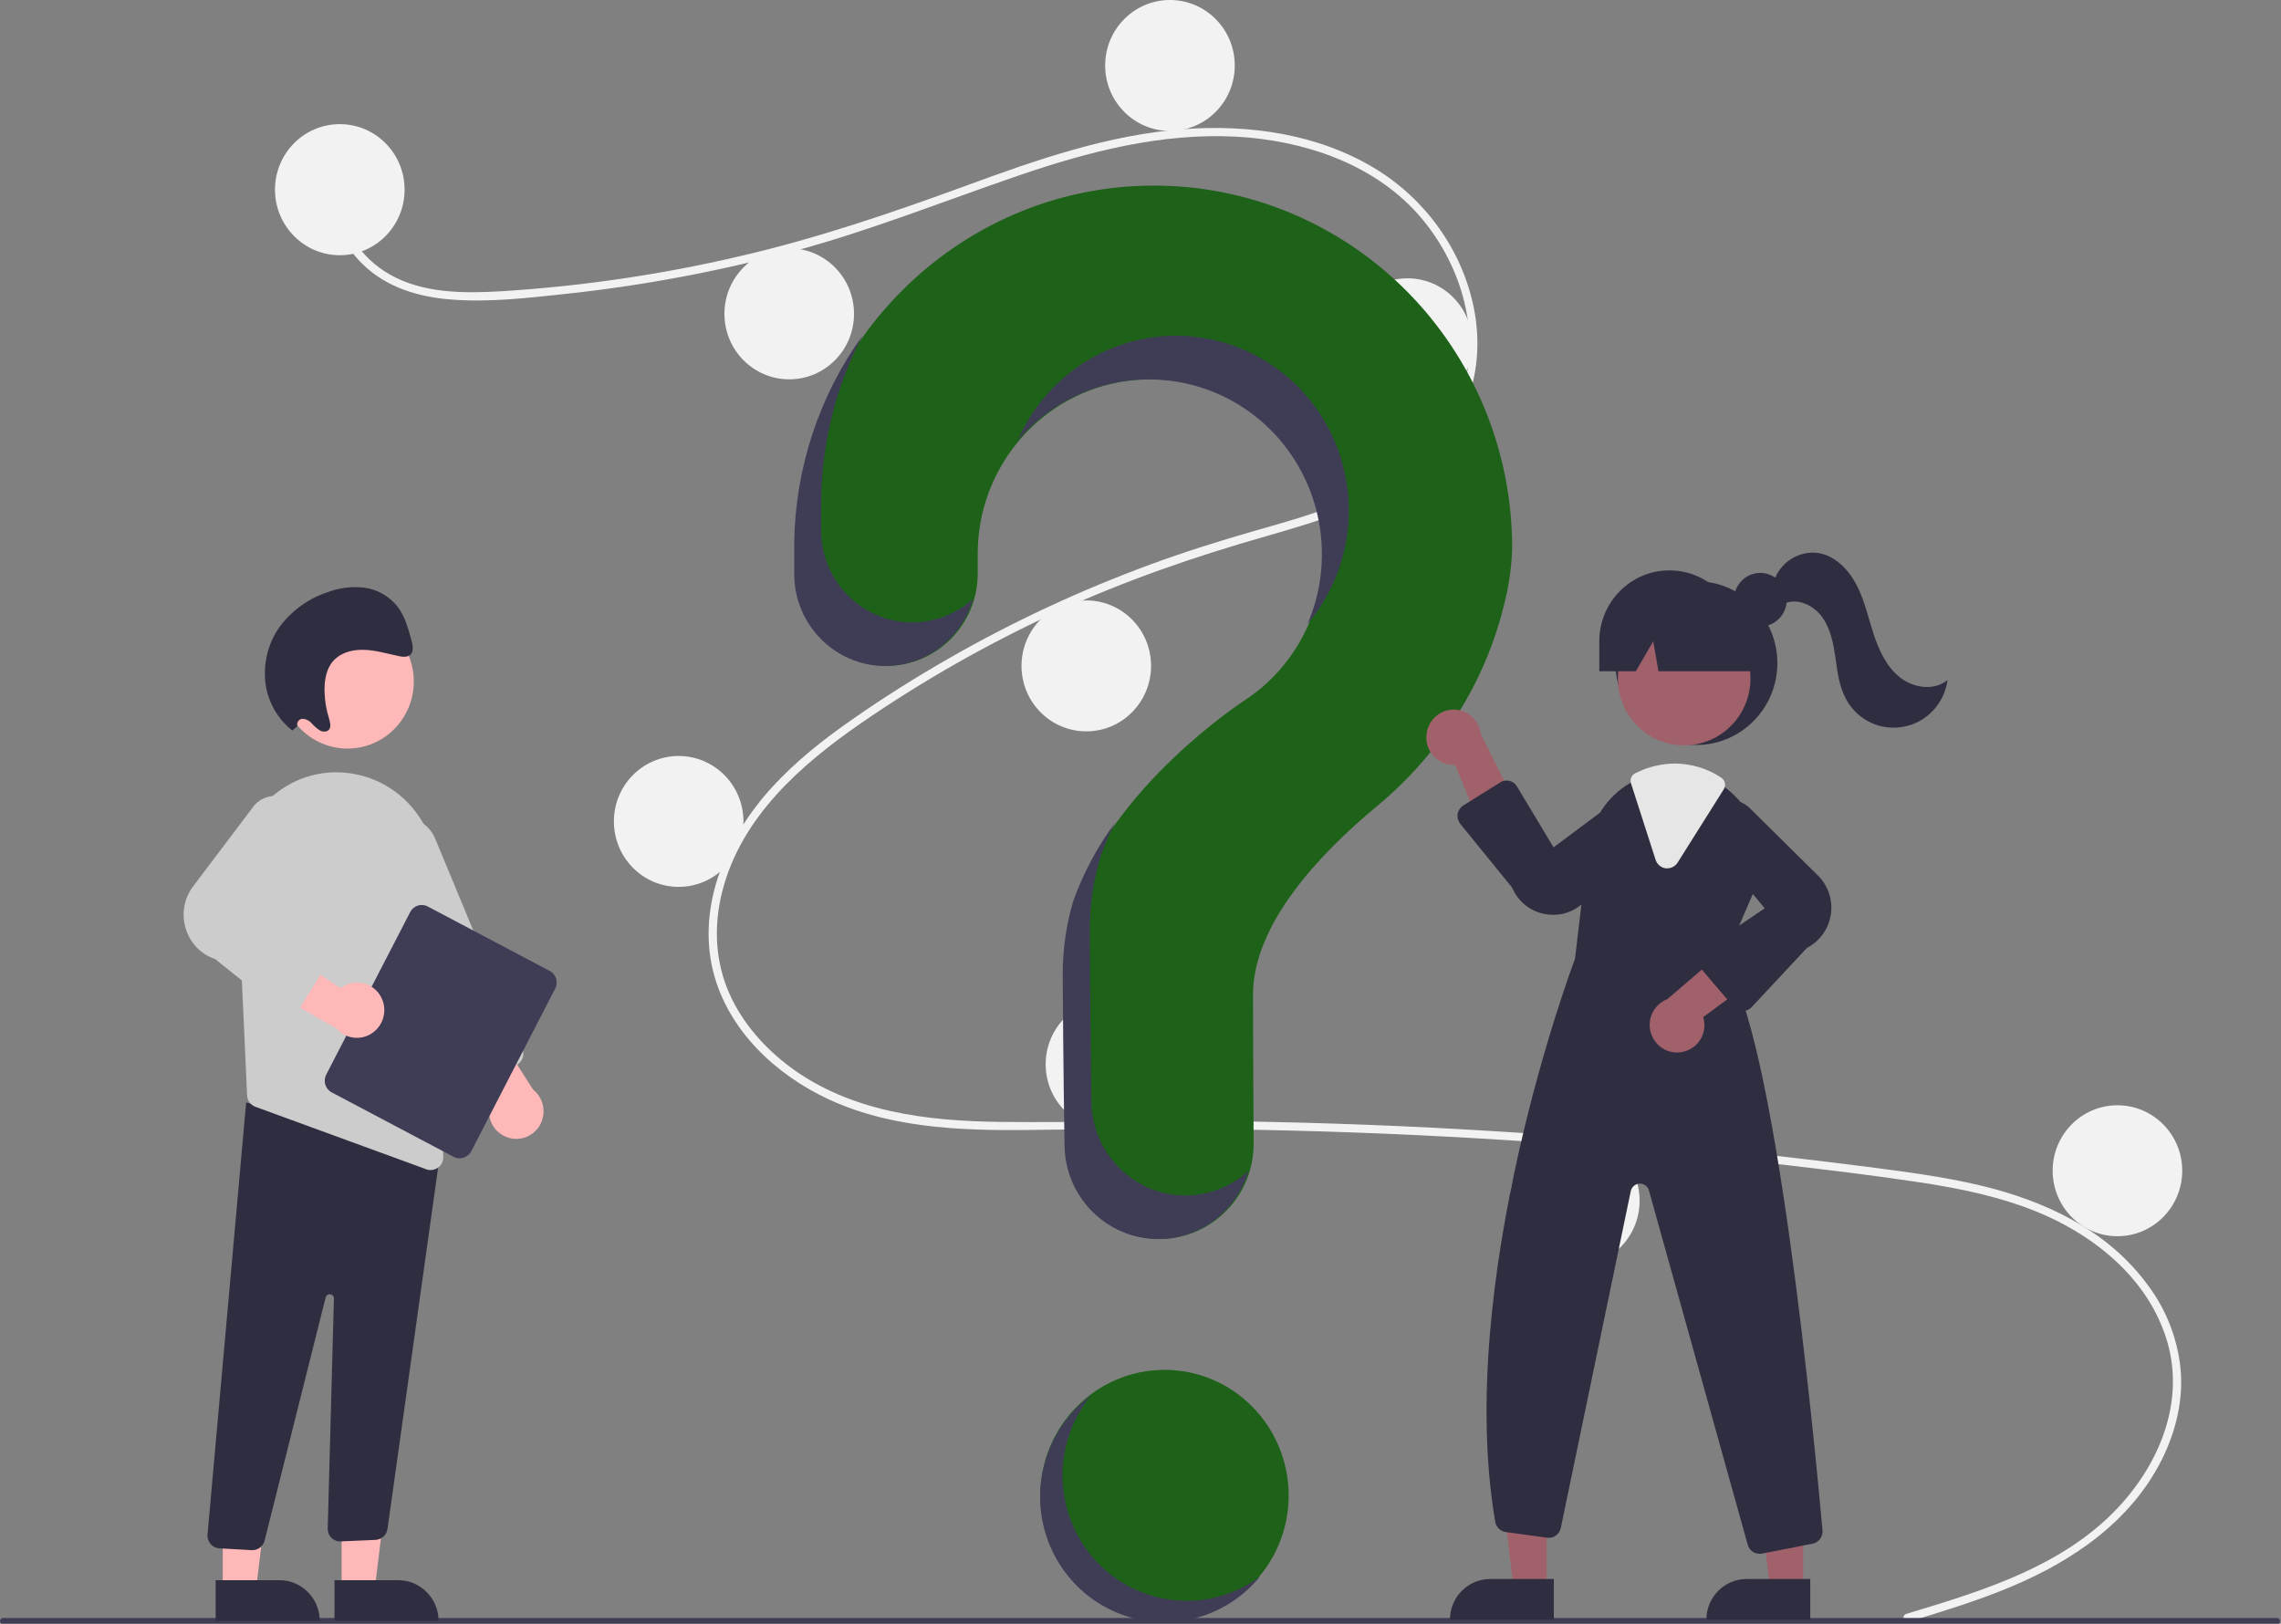 <?xml version="1.0" encoding="UTF-8"?>
<svg xmlns="http://www.w3.org/2000/svg" xmlns:xlink="http://www.w3.org/1999/xlink" width="59pt" height="42pt" viewBox="0 0 59 42" version="1.1">
<rect x="0" y="0" width="59" height="42" fill="#808080" stroke="none"/>
<g id="surface1">
<path style=" stroke:none;fill-rule:nonzero;fill:rgb(11.373%,38.431%,9.412%);fill-opacity:1;" d="M 33.332 38.684 C 33.332 40.477 31.895 41.93 30.121 41.93 C 28.348 41.93 26.91 40.477 26.91 38.684 C 26.91 36.891 28.348 35.434 30.121 35.434 C 31.895 35.434 33.332 36.891 33.332 38.684 Z M 33.332 38.684 "/>
<path style=" stroke:none;fill-rule:nonzero;fill:rgb(94.902%,94.902%,94.902%);fill-opacity:1;" d="M 49.309 41.746 C 51.105 41.203 53.016 40.633 54.441 39.336 C 55.715 38.176 56.574 36.406 56.047 34.668 C 55.52 32.934 53.941 31.777 52.316 31.203 C 51.391 30.875 50.426 30.695 49.461 30.555 C 48.41 30.398 47.355 30.273 46.301 30.148 C 42.035 29.656 37.75 29.355 33.453 29.246 C 31.328 29.191 29.207 29.191 27.086 29.223 C 25.191 29.254 23.195 29.25 21.438 28.438 C 20.07 27.805 18.832 26.652 18.449 25.137 C 18.012 23.391 18.82 21.613 19.984 20.348 C 20.598 19.68 21.312 19.117 22.055 18.602 C 22.855 18.043 23.688 17.52 24.535 17.035 C 26.203 16.078 27.949 15.266 29.754 14.602 C 30.645 14.273 31.547 13.992 32.457 13.73 C 33.227 13.512 34 13.293 34.742 12.992 C 36.18 12.414 37.547 11.434 37.91 9.824 C 38.258 8.301 37.676 6.645 36.652 5.512 C 35.465 4.203 33.68 3.629 31.969 3.535 C 30.047 3.434 28.168 3.918 26.363 4.535 C 24.434 5.195 22.551 5.949 20.582 6.484 C 18.633 7.012 16.641 7.387 14.633 7.602 C 13.648 7.707 12.637 7.828 11.648 7.746 C 10.82 7.68 9.996 7.434 9.383 6.836 C 8.859 6.328 8.547 5.625 8.656 4.887 C 8.676 4.754 8.875 4.809 8.855 4.941 C 8.727 5.844 9.332 6.672 10.078 7.098 C 10.941 7.59 11.988 7.59 12.949 7.535 C 15.031 7.406 17.098 7.105 19.129 6.629 C 21.125 6.168 23.051 5.512 24.973 4.809 C 26.801 4.137 28.668 3.484 30.617 3.34 C 32.312 3.215 34.094 3.465 35.566 4.359 C 36.863 5.145 37.816 6.457 38.121 7.961 C 38.418 9.43 38.004 10.91 36.906 11.934 C 35.766 12.996 34.203 13.453 32.746 13.871 C 30.898 14.398 29.094 15.02 27.344 15.824 C 25.57 16.641 23.867 17.605 22.258 18.715 C 20.707 19.789 19.172 21.137 18.684 23.051 C 18.453 23.945 18.496 24.891 18.879 25.73 C 19.219 26.48 19.781 27.109 20.434 27.598 C 21.992 28.758 23.957 28.996 25.84 29.02 C 27.953 29.043 30.066 28.973 32.184 29.008 C 36.492 29.078 40.793 29.344 45.086 29.805 C 46.16 29.918 47.234 30.047 48.309 30.184 C 49.273 30.309 50.242 30.434 51.191 30.656 C 52.879 31.055 54.52 31.812 55.57 33.262 C 56.035 33.887 56.324 34.629 56.402 35.41 C 56.477 36.223 56.277 37.039 55.914 37.762 C 55.109 39.363 53.602 40.383 52 41.051 C 51.141 41.41 50.254 41.68 49.363 41.953 C 49.234 41.992 49.18 41.785 49.309 41.746 Z M 49.309 41.746 "/>
<path style=" stroke:none;fill-rule:nonzero;fill:rgb(94.902%,94.902%,94.902%);fill-opacity:1;" d="M 10.465 4.906 C 10.465 5.84 9.715 6.602 8.789 6.602 C 7.863 6.602 7.113 5.84 7.113 4.906 C 7.113 3.969 7.863 3.211 8.789 3.211 C 9.715 3.211 10.465 3.969 10.465 4.906 Z M 10.465 4.906 "/>
<path style=" stroke:none;fill-rule:nonzero;fill:rgb(94.902%,94.902%,94.902%);fill-opacity:1;" d="M 22.09 8.117 C 22.09 9.055 21.34 9.812 20.414 9.812 C 19.488 9.812 18.738 9.055 18.738 8.117 C 18.738 7.184 19.488 6.422 20.414 6.422 C 21.34 6.422 22.09 7.184 22.09 8.117 Z M 22.09 8.117 "/>
<path style=" stroke:none;fill-rule:nonzero;fill:rgb(94.902%,94.902%,94.902%);fill-opacity:1;" d="M 31.938 1.695 C 31.938 2.629 31.188 3.387 30.262 3.387 C 29.336 3.387 28.586 2.629 28.586 1.695 C 28.586 0.758 29.336 0 30.262 0 C 31.188 0 31.938 0.758 31.938 1.695 Z M 31.938 1.695 "/>
<path style=" stroke:none;fill-rule:nonzero;fill:rgb(94.902%,94.902%,94.902%);fill-opacity:1;" d="M 38.082 8.895 C 38.082 9.828 37.332 10.59 36.406 10.59 C 35.48 10.59 34.73 9.828 34.73 8.895 C 34.73 7.957 35.48 7.199 36.406 7.199 C 37.332 7.199 38.082 7.957 38.082 8.895 Z M 38.082 8.895 "/>
<path style=" stroke:none;fill-rule:nonzero;fill:rgb(94.902%,94.902%,94.902%);fill-opacity:1;" d="M 29.773 17.223 C 29.773 18.16 29.023 18.918 28.098 18.918 C 27.172 18.918 26.422 18.16 26.422 17.223 C 26.422 16.289 27.172 15.531 28.098 15.531 C 29.023 15.531 29.773 16.289 29.773 17.223 Z M 29.773 17.223 "/>
<path style=" stroke:none;fill-rule:nonzero;fill:rgb(94.902%,94.902%,94.902%);fill-opacity:1;" d="M 19.23 21.246 C 19.23 22.184 18.477 22.941 17.555 22.941 C 16.629 22.941 15.879 22.184 15.879 21.246 C 15.879 20.312 16.629 19.555 17.555 19.555 C 18.477 19.555 19.23 20.312 19.23 21.246 Z M 19.23 21.246 "/>
<path style=" stroke:none;fill-rule:nonzero;fill:rgb(94.902%,94.902%,94.902%);fill-opacity:1;" d="M 30.398 27.531 C 30.398 28.465 29.648 29.223 28.723 29.223 C 27.801 29.223 27.047 28.465 27.047 27.531 C 27.047 26.594 27.801 25.836 28.723 25.836 C 29.648 25.836 30.398 26.594 30.398 27.531 Z M 30.398 27.531 "/>
<path style=" stroke:none;fill-rule:nonzero;fill:rgb(94.902%,94.902%,94.902%);fill-opacity:1;" d="M 42.41 31.059 C 42.41 31.996 41.66 32.754 40.734 32.754 C 39.809 32.754 39.059 31.996 39.059 31.059 C 39.059 30.125 39.809 29.363 40.734 29.363 C 41.66 29.363 42.41 30.125 42.41 31.059 Z M 42.41 31.059 "/>
<path style=" stroke:none;fill-rule:nonzero;fill:rgb(94.902%,94.902%,94.902%);fill-opacity:1;" d="M 56.445 30.281 C 56.445 31.219 55.695 31.977 54.77 31.977 C 53.844 31.977 53.094 31.219 53.094 30.281 C 53.094 29.348 53.844 28.59 54.77 28.59 C 55.695 28.59 56.445 29.348 56.445 30.281 Z M 56.445 30.281 "/>
<path style=" stroke:none;fill-rule:nonzero;fill:rgb(11.373%,38.431%,9.412%);fill-opacity:1;" d="M 29.777 4.801 C 24.758 4.836 20.648 8.961 20.574 14.035 C 20.574 14.082 20.574 14.41 20.574 14.84 C 20.574 16.156 21.629 17.223 22.93 17.223 C 24.234 17.223 25.289 16.156 25.289 14.836 C 25.289 14.543 25.289 14.344 25.289 14.328 C 25.289 12.164 26.809 10.301 28.914 9.891 C 31.016 9.484 33.113 10.641 33.906 12.652 C 34.703 14.664 33.973 16.965 32.168 18.133 C 32.168 18.133 28.812 20.316 27.793 23.309 C 27.613 23.926 27.523 24.559 27.523 25.199 C 27.523 25.465 27.539 27.766 27.566 29.633 C 27.59 30.973 28.672 32.047 29.996 32.047 C 30.645 32.047 31.262 31.785 31.719 31.32 C 32.176 30.859 32.43 30.23 32.426 29.574 C 32.414 27.867 32.41 25.875 32.41 25.73 C 32.41 23.891 34.164 22.059 35.605 20.863 C 37.266 19.488 38.457 17.613 38.938 15.5 C 39.043 15.066 39.102 14.617 39.113 14.172 C 39.113 11.672 38.129 9.281 36.375 7.52 C 34.621 5.762 32.246 4.781 29.777 4.801 Z M 29.777 4.801 "/>
<path style=" stroke:none;fill-rule:nonzero;fill:rgb(24.706%,23.922%,33.725%);fill-opacity:1;" d="M 58.895 42.02 L 0.082 42.02 C 0.039 42.02 0 41.98 0 41.934 C 0 41.887 0.039 41.852 0.082 41.852 L 58.895 41.852 C 58.941 41.852 58.977 41.887 58.977 41.934 C 58.977 41.98 58.941 42.02 58.895 42.02 Z M 58.895 42.02 "/>
<path style=" stroke:none;fill-rule:nonzero;fill:rgb(18.431%,18.039%,25.49%);fill-opacity:1;" d="M 45.973 17.152 C 45.973 18.32 45.035 19.27 43.879 19.27 C 42.723 19.27 41.785 18.32 41.785 17.152 C 41.785 15.984 42.723 15.035 43.879 15.035 C 45.035 15.035 45.973 15.984 45.973 17.152 Z M 45.973 17.152 "/>
<path style=" stroke:none;fill-rule:nonzero;fill:rgb(62.745%,38.039%,41.569%);fill-opacity:1;" d="M 40.008 41.09 L 39.152 41.09 L 38.746 37.754 L 40.008 37.754 Z M 40.008 41.09 "/>
<path style=" stroke:none;fill-rule:nonzero;fill:rgb(18.431%,18.039%,25.49%);fill-opacity:1;" d="M 38.543 40.844 L 40.191 40.844 L 40.191 41.895 L 37.504 41.895 C 37.504 41.316 37.969 40.844 38.543 40.844 Z M 38.543 40.844 "/>
<path style=" stroke:none;fill-rule:nonzero;fill:rgb(62.745%,38.039%,41.569%);fill-opacity:1;" d="M 46.641 41.09 L 45.785 41.09 L 45.379 37.754 L 46.641 37.754 Z M 46.641 41.09 "/>
<path style=" stroke:none;fill-rule:nonzero;fill:rgb(18.431%,18.039%,25.49%);fill-opacity:1;" d="M 45.176 40.844 L 46.824 40.844 L 46.824 41.895 L 44.137 41.895 C 44.137 41.316 44.602 40.844 45.176 40.844 Z M 45.176 40.844 "/>
<path style=" stroke:none;fill-rule:nonzero;fill:rgb(62.745%,38.039%,41.569%);fill-opacity:1;" d="M 45.277 17.551 C 45.277 18.508 44.508 19.281 43.562 19.281 C 42.613 19.281 41.848 18.508 41.848 17.551 C 41.848 16.59 42.613 15.816 43.562 15.816 C 44.508 15.816 45.277 16.59 45.277 17.551 Z M 45.277 17.551 "/>
<path style=" stroke:none;fill-rule:nonzero;fill:rgb(18.431%,18.039%,25.49%);fill-opacity:1;" d="M 44.582 24.875 L 45.352 23.094 C 45.734 22.238 45.539 21.23 44.867 20.582 C 44.797 20.512 44.727 20.449 44.652 20.391 C 44.273 20.094 43.805 19.93 43.324 19.93 C 43.004 19.93 42.684 20 42.391 20.137 C 42.363 20.148 42.34 20.16 42.316 20.172 C 42.266 20.195 42.219 20.223 42.172 20.25 C 41.562 20.602 41.156 21.227 41.078 21.934 L 40.738 24.805 C 40.652 25.027 37.613 33.16 38.676 39.367 C 38.699 39.504 38.809 39.609 38.945 39.629 L 40.023 39.777 C 40.184 39.797 40.336 39.688 40.371 39.527 L 42.18 30.816 C 42.203 30.703 42.297 30.621 42.41 30.617 C 42.523 30.613 42.625 30.688 42.652 30.797 L 45.207 39.961 C 45.246 40.098 45.367 40.191 45.508 40.191 C 45.527 40.191 45.551 40.188 45.57 40.188 L 46.887 39.93 C 47.043 39.898 47.152 39.754 47.141 39.59 C 46.945 37.41 45.918 26.488 44.582 24.875 Z M 44.582 24.875 "/>
<path style=" stroke:none;fill-rule:nonzero;fill:rgb(62.745%,38.039%,41.569%);fill-opacity:1;" d="M 36.898 18.992 C 36.871 19.199 36.941 19.41 37.086 19.562 C 37.227 19.715 37.43 19.797 37.637 19.781 L 38.594 22.113 L 39.32 21.023 L 38.301 18.98 C 38.254 18.621 37.949 18.352 37.594 18.355 C 37.234 18.359 36.938 18.633 36.898 18.992 Z M 36.898 18.992 "/>
<path style=" stroke:none;fill-rule:nonzero;fill:rgb(62.745%,38.039%,41.569%);fill-opacity:1;" d="M 43.465 27.219 C 43.672 27.195 43.859 27.078 43.973 26.902 C 44.086 26.727 44.117 26.512 44.055 26.309 L 46.07 24.824 L 44.855 24.363 L 43.129 25.844 C 42.793 25.973 42.605 26.332 42.691 26.684 C 42.781 27.035 43.113 27.266 43.465 27.219 Z M 43.465 27.219 "/>
<path style=" stroke:none;fill-rule:nonzero;fill:rgb(18.431%,18.039%,25.49%);fill-opacity:1;" d="M 40.18 23.664 C 40.102 23.664 40.023 23.656 39.949 23.641 C 39.574 23.57 39.262 23.316 39.113 22.961 L 37.77 21.309 C 37.715 21.234 37.688 21.145 37.703 21.055 C 37.719 20.965 37.773 20.883 37.848 20.836 L 38.805 20.238 C 38.875 20.191 38.961 20.18 39.043 20.199 C 39.125 20.219 39.195 20.27 39.238 20.344 L 40.184 21.918 L 41.996 20.566 C 42.297 20.406 42.664 20.492 42.863 20.77 C 43.059 21.043 43.027 21.426 42.785 21.664 L 40.977 23.332 C 40.766 23.543 40.477 23.664 40.18 23.664 Z M 40.18 23.664 "/>
<path style=" stroke:none;fill-rule:nonzero;fill:rgb(18.431%,18.039%,25.49%);fill-opacity:1;" d="M 45.078 26.152 C 45.074 26.152 45.07 26.152 45.07 26.152 C 44.98 26.152 44.895 26.113 44.84 26.043 L 43.988 25.043 C 43.93 24.973 43.902 24.883 43.914 24.789 C 43.93 24.699 43.977 24.621 44.055 24.57 L 45.645 23.496 L 44.203 21.746 C 44.027 21.453 44.094 21.078 44.355 20.863 C 44.617 20.648 44.992 20.656 45.242 20.887 L 46.992 22.617 C 47.273 22.875 47.41 23.258 47.359 23.637 C 47.309 24.016 47.074 24.344 46.738 24.52 L 45.305 26.055 C 45.246 26.117 45.164 26.152 45.078 26.152 Z M 45.078 26.152 "/>
<path style=" stroke:none;fill-rule:nonzero;fill:rgb(90.196%,90.196%,90.196%);fill-opacity:1;" d="M 43.125 22.461 C 43.113 22.461 43.098 22.461 43.086 22.461 C 42.965 22.445 42.863 22.359 42.824 22.242 L 42.188 20.266 C 42.152 20.16 42.203 20.047 42.297 20 L 42.32 19.992 C 42.34 19.984 42.355 19.973 42.375 19.965 C 42.672 19.824 42.996 19.754 43.324 19.75 C 43.75 19.754 44.168 19.879 44.523 20.117 C 44.621 20.184 44.652 20.316 44.586 20.418 L 43.391 22.316 C 43.332 22.406 43.234 22.461 43.125 22.461 Z M 43.125 22.461 "/>
<path style=" stroke:none;fill-rule:nonzero;fill:rgb(18.431%,18.039%,25.49%);fill-opacity:1;" d="M 46.215 15.516 C 46.215 15.898 45.91 16.207 45.531 16.207 C 45.152 16.207 44.848 15.898 44.848 15.516 C 44.848 15.133 45.152 14.82 45.531 14.82 C 45.91 14.82 46.215 15.133 46.215 15.516 Z M 46.215 15.516 "/>
<path style=" stroke:none;fill-rule:nonzero;fill:rgb(18.431%,18.039%,25.49%);fill-opacity:1;" d="M 43.18 14.754 C 42.18 14.754 41.367 15.574 41.367 16.59 L 41.367 17.363 L 42.312 17.363 L 42.762 16.59 L 42.898 17.363 L 45.766 17.363 L 44.996 16.59 C 44.996 15.574 44.184 14.754 43.18 14.754 Z M 43.18 14.754 "/>
<path style=" stroke:none;fill-rule:nonzero;fill:rgb(18.431%,18.039%,25.49%);fill-opacity:1;" d="M 45.883 15.039 C 46.039 14.547 46.527 14.234 47.035 14.305 C 47.473 14.379 47.816 14.734 48.023 15.133 C 48.227 15.527 48.324 15.973 48.461 16.398 C 48.602 16.82 48.797 17.25 49.145 17.523 C 49.496 17.801 50.031 17.875 50.375 17.59 C 50.293 18.195 49.84 18.684 49.246 18.797 C 48.652 18.914 48.051 18.633 47.758 18.098 C 47.574 17.773 47.527 17.391 47.477 17.023 C 47.422 16.652 47.352 16.27 47.137 15.969 C 46.918 15.664 46.516 15.465 46.172 15.605 Z M 45.883 15.039 "/>
<path style=" stroke:none;fill-rule:nonzero;fill:rgb(24.706%,23.922%,33.725%);fill-opacity:1;" d="M 23.598 16.098 C 22.297 16.098 21.242 15.031 21.238 13.715 C 21.238 13.285 21.242 12.953 21.242 12.906 C 21.262 11.434 21.629 9.98 22.312 8.68 C 21.188 10.234 20.57 12.109 20.543 14.035 C 20.543 14.082 20.543 14.414 20.543 14.844 C 20.543 16.16 21.598 17.227 22.898 17.227 C 23.953 17.227 24.879 16.516 25.168 15.492 C 24.734 15.883 24.176 16.098 23.598 16.098 Z M 23.598 16.098 "/>
<path style=" stroke:none;fill-rule:nonzero;fill:rgb(24.706%,23.922%,33.725%);fill-opacity:1;" d="M 29.938 9.82 C 31.402 9.891 32.742 10.684 33.516 11.945 C 34.293 13.203 34.406 14.77 33.824 16.133 C 34.961 14.781 35.211 12.883 34.461 11.277 C 33.715 9.672 32.105 8.66 30.352 8.684 C 28.598 8.711 27.02 9.777 26.32 11.402 C 27.219 10.336 28.555 9.75 29.938 9.82 Z M 29.938 9.82 "/>
<path style=" stroke:none;fill-rule:nonzero;fill:rgb(24.706%,23.922%,33.725%);fill-opacity:1;" d="M 30.66 30.922 C 29.336 30.922 28.254 29.844 28.23 28.504 C 28.203 26.637 28.188 24.336 28.188 24.074 C 28.188 23.434 28.277 22.797 28.457 22.184 C 28.562 21.875 28.691 21.574 28.84 21.285 C 28.383 21.902 28.02 22.586 27.758 23.312 C 27.578 23.926 27.488 24.562 27.488 25.203 C 27.488 25.465 27.504 27.766 27.535 29.633 C 27.555 30.977 28.637 32.051 29.965 32.051 C 31.043 32.051 31.992 31.328 32.297 30.281 C 31.848 30.695 31.266 30.922 30.66 30.922 Z M 30.66 30.922 "/>
<path style=" stroke:none;fill-rule:nonzero;fill:rgb(100%,72.157%,72.157%);fill-opacity:1;" d="M 8.836 41.125 L 9.691 41.125 L 10.098 37.785 L 8.836 37.785 Z M 8.836 41.125 "/>
<path style=" stroke:none;fill-rule:nonzero;fill:rgb(18.431%,18.039%,25.49%);fill-opacity:1;" d="M 11.344 41.926 L 8.652 41.926 L 8.652 40.875 L 10.305 40.875 C 10.875 40.875 11.344 41.348 11.344 41.926 Z M 11.344 41.926 "/>
<path style=" stroke:none;fill-rule:nonzero;fill:rgb(100%,72.157%,72.157%);fill-opacity:1;" d="M 5.762 41.125 L 6.621 41.125 L 7.027 37.785 L 5.762 37.785 Z M 5.762 41.125 "/>
<path style=" stroke:none;fill-rule:nonzero;fill:rgb(18.431%,18.039%,25.49%);fill-opacity:1;" d="M 8.27 41.926 L 5.578 41.926 L 5.578 40.875 L 7.23 40.875 C 7.805 40.875 8.27 41.348 8.27 41.926 Z M 8.27 41.926 "/>
<path style=" stroke:none;fill-rule:nonzero;fill:rgb(18.431%,18.039%,25.49%);fill-opacity:1;" d="M 6.512 40.098 L 5.676 40.051 C 5.59 40.047 5.508 40.008 5.449 39.941 C 5.391 39.875 5.359 39.789 5.367 39.703 L 6.367 28.516 L 10.969 29.773 L 11.41 29.648 L 10.023 39.551 C 10 39.707 9.875 39.82 9.719 39.832 L 8.82 39.871 C 8.727 39.879 8.641 39.844 8.574 39.781 C 8.508 39.715 8.473 39.625 8.477 39.535 L 8.637 33.59 C 8.641 33.535 8.598 33.484 8.543 33.48 C 8.484 33.473 8.434 33.508 8.422 33.566 L 6.848 39.836 C 6.816 39.988 6.684 40.098 6.527 40.098 C 6.523 40.098 6.516 40.098 6.512 40.098 Z M 6.512 40.098 "/>
<path style=" stroke:none;fill-rule:nonzero;fill:rgb(100%,72.157%,72.157%);fill-opacity:1;" d="M 10.703 17.629 C 10.703 18.586 9.938 19.363 8.988 19.363 C 8.043 19.363 7.273 18.586 7.273 17.629 C 7.273 16.672 8.043 15.895 8.988 15.895 C 9.938 15.895 10.703 16.672 10.703 17.629 Z M 10.703 17.629 "/>
<path style=" stroke:none;fill-rule:nonzero;fill:rgb(80%,80%,80%);fill-opacity:1;" d="M 6.133 22.723 L 6.324 26.836 L 6.391 28.332 C 6.395 28.465 6.48 28.582 6.605 28.629 L 11.027 30.246 C 11.062 30.262 11.102 30.266 11.141 30.266 C 11.227 30.266 11.312 30.23 11.371 30.168 C 11.434 30.105 11.469 30.02 11.465 29.93 L 11.285 22.535 C 11.258 21.281 10.359 20.227 9.137 20.016 C 9.094 20.008 9.051 20.004 9.008 19.996 C 8.266 19.902 7.52 20.148 6.973 20.664 C 6.402 21.191 6.098 21.945 6.133 22.723 Z M 6.133 22.723 "/>
<path style=" stroke:none;fill-rule:nonzero;fill:rgb(100%,72.157%,72.157%);fill-opacity:1;" d="M 13.141 29.426 C 12.93 29.359 12.758 29.195 12.688 28.984 C 12.613 28.773 12.641 28.539 12.766 28.352 L 11.266 26.336 L 12.559 26.254 L 13.785 28.18 C 14.055 28.395 14.137 28.77 13.98 29.078 C 13.82 29.383 13.465 29.531 13.141 29.426 Z M 13.141 29.426 "/>
<path style=" stroke:none;fill-rule:nonzero;fill:rgb(80%,80%,80%);fill-opacity:1;" d="M 12.086 27.988 C 12.004 27.953 11.941 27.891 11.91 27.809 L 9.648 22.367 C 9.461 21.918 9.672 21.402 10.113 21.215 C 10.559 21.027 11.066 21.238 11.254 21.688 L 13.512 27.129 C 13.582 27.297 13.504 27.488 13.34 27.559 L 12.336 27.984 C 12.254 28.02 12.164 28.02 12.086 27.988 Z M 12.086 27.988 "/>
<path style=" stroke:none;fill-rule:nonzero;fill:rgb(24.706%,23.922%,33.725%);fill-opacity:1;" d="M 8.438 27.797 L 10.609 23.594 C 10.695 23.426 10.898 23.359 11.066 23.449 L 14.215 25.113 C 14.383 25.199 14.449 25.406 14.359 25.574 L 12.191 29.777 C 12.105 29.945 11.898 30.012 11.73 29.922 L 8.582 28.258 C 8.414 28.172 8.352 27.965 8.438 27.797 Z M 8.438 27.797 "/>
<path style=" stroke:none;fill-rule:nonzero;fill:rgb(100%,72.157%,72.157%);fill-opacity:1;" d="M 9.895 25.875 C 9.816 25.664 9.645 25.504 9.43 25.441 C 9.215 25.383 8.984 25.426 8.809 25.562 L 6.73 24.168 L 6.727 25.477 L 8.703 26.602 C 8.926 26.863 9.305 26.922 9.598 26.742 C 9.891 26.562 10.016 26.199 9.895 25.875 Z M 9.895 25.875 "/>
<path style=" stroke:none;fill-rule:nonzero;fill:rgb(80%,80%,80%);fill-opacity:1;" d="M 7.266 26.172 L 5.566 24.809 C 5.191 24.684 4.902 24.379 4.797 23.996 C 4.688 23.613 4.77 23.203 5.02 22.895 L 6.562 20.852 C 6.785 20.578 7.172 20.508 7.469 20.691 C 7.77 20.871 7.891 21.25 7.758 21.574 L 6.535 23.594 L 8.332 24.457 C 8.414 24.496 8.477 24.57 8.504 24.66 C 8.531 24.754 8.516 24.852 8.469 24.93 L 7.742 26.09 C 7.691 26.168 7.613 26.223 7.523 26.238 C 7.52 26.238 7.52 26.238 7.516 26.238 C 7.426 26.25 7.336 26.227 7.266 26.172 Z M 7.266 26.172 "/>
<path style=" stroke:none;fill-rule:nonzero;fill:rgb(18.431%,18.039%,25.49%);fill-opacity:1;" d="M 7.691 18.789 C 7.68 18.746 7.684 18.699 7.711 18.66 C 7.734 18.621 7.777 18.594 7.824 18.594 C 7.918 18.598 8.004 18.641 8.066 18.715 C 8.129 18.785 8.199 18.848 8.281 18.898 C 8.363 18.941 8.477 18.934 8.523 18.855 C 8.566 18.777 8.535 18.68 8.512 18.59 C 8.441 18.367 8.402 18.133 8.395 17.898 C 8.387 17.641 8.426 17.367 8.566 17.164 C 8.754 16.898 9.082 16.801 9.395 16.809 C 9.707 16.812 10.016 16.91 10.324 16.973 C 10.43 16.996 10.555 17.004 10.629 16.922 C 10.703 16.832 10.676 16.688 10.645 16.57 C 10.559 16.258 10.473 15.934 10.277 15.684 C 10.066 15.422 9.766 15.25 9.434 15.203 C 9.117 15.164 8.793 15.199 8.492 15.312 C 8.004 15.469 7.574 15.77 7.258 16.18 C 6.934 16.617 6.797 17.164 6.871 17.707 C 6.941 18.176 7.188 18.602 7.559 18.895 Z M 7.691 18.789 "/>
<path style=" stroke:none;fill-rule:nonzero;fill:rgb(24.706%,23.922%,33.725%);fill-opacity:1;" d="M 29.414 41.137 C 28.488 40.73 27.805 39.906 27.57 38.914 C 27.336 37.922 27.578 36.879 28.223 36.09 C 27.219 36.832 26.727 38.094 26.961 39.328 C 27.195 40.562 28.113 41.547 29.32 41.859 C 30.523 42.172 31.797 41.75 32.59 40.781 C 31.668 41.465 30.461 41.598 29.414 41.137 Z M 29.414 41.137 "/>
</g>
</svg>
